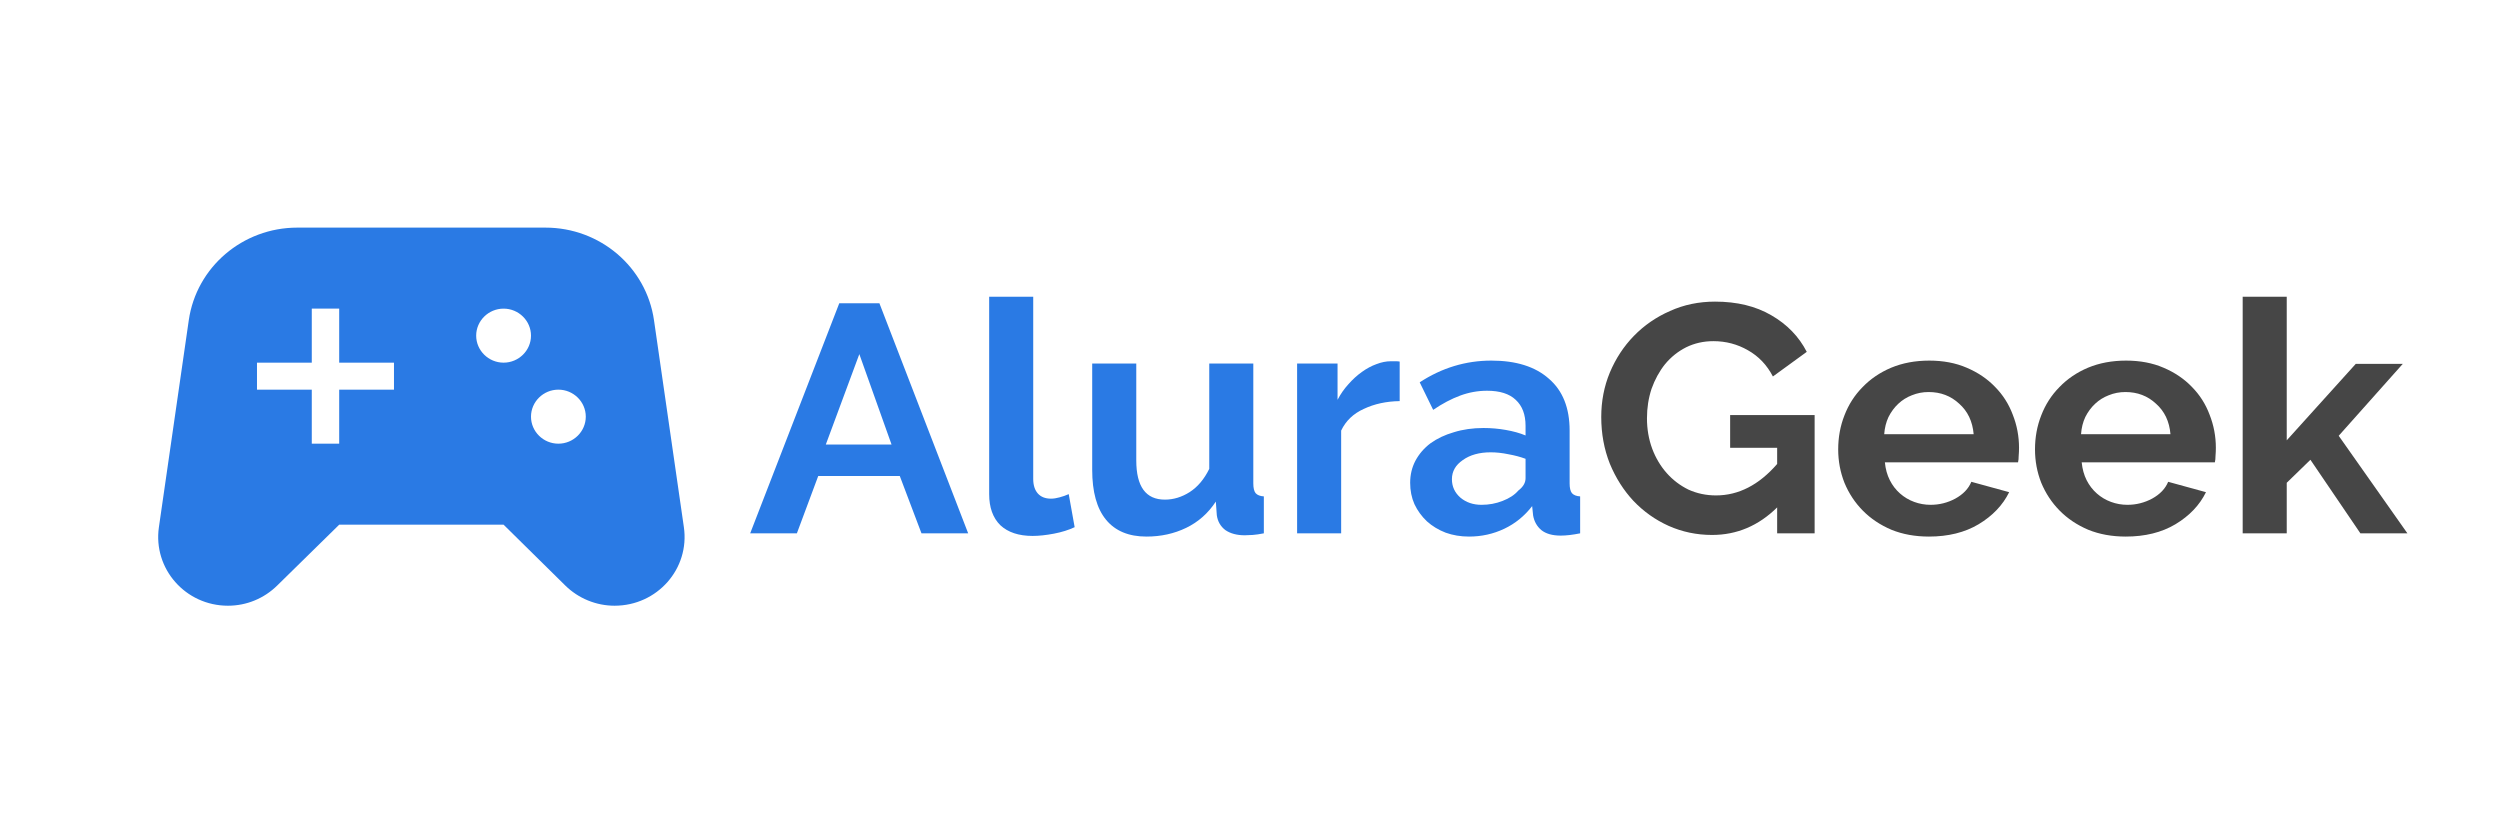 <svg width="108" height="36" viewBox="0 0 108 36" fill="none" xmlns="http://www.w3.org/2000/svg">
<g filter="url(#filter0_d_1_2213)">
<path d="M29.543 18.772L28.253 9.835C27.922 7.537 25.921 5.833 23.566 5.833H12.842C10.486 5.833 8.486 7.537 8.155 9.835L6.865 18.772C6.604 20.568 8.013 22.167 9.847 22.167C10.652 22.167 11.41 21.852 11.978 21.292L14.653 18.667H21.755L24.418 21.292C24.986 21.852 25.756 22.167 26.549 22.167C28.395 22.167 29.804 20.568 29.543 18.772ZM17.02 12.833H14.653V15.167H13.469V12.833H11.102V11.667H13.469V9.333H14.653V11.667H17.02V12.833ZM21.755 11.667C21.104 11.667 20.571 11.142 20.571 10.5C20.571 9.858 21.104 9.333 21.755 9.333C22.406 9.333 22.939 9.858 22.939 10.5C22.939 11.142 22.406 11.667 21.755 11.667ZM24.122 15.167C23.471 15.167 22.939 14.642 22.939 14C22.939 13.358 23.471 12.833 24.122 12.833C24.773 12.833 25.306 13.358 25.306 14C25.306 14.642 24.773 15.167 24.122 15.167Z" fill="#2A7AE4"/>
<path d="M76.773 17.92C75.968 18.713 75.031 19.11 73.961 19.11C73.298 19.11 72.673 18.979 72.086 18.718C71.508 18.457 71.002 18.097 70.566 17.64C70.14 17.183 69.799 16.646 69.544 16.03C69.297 15.405 69.174 14.733 69.174 14.014C69.174 13.333 69.297 12.693 69.544 12.096C69.799 11.489 70.145 10.962 70.581 10.514C71.025 10.057 71.546 9.697 72.143 9.436C72.74 9.165 73.388 9.03 74.089 9.03C75.036 9.03 75.845 9.226 76.518 9.618C77.199 10.01 77.711 10.537 78.052 11.2L76.589 12.264C76.333 11.769 75.973 11.391 75.509 11.13C75.055 10.869 74.558 10.738 74.018 10.738C73.592 10.738 73.199 10.827 72.839 11.004C72.489 11.181 72.186 11.424 71.93 11.732C71.684 12.04 71.49 12.395 71.347 12.796C71.215 13.197 71.149 13.622 71.149 14.07C71.149 14.537 71.224 14.975 71.376 15.386C71.527 15.787 71.736 16.137 72.001 16.436C72.266 16.735 72.579 16.973 72.938 17.15C73.308 17.318 73.705 17.402 74.131 17.402C75.107 17.402 75.987 16.949 76.773 16.044V15.344H74.742V13.93H78.392V19.04H76.773V17.92Z" fill="#464646"/>
<path d="M83.33 19.18C82.733 19.18 82.194 19.082 81.711 18.886C81.228 18.681 80.816 18.405 80.475 18.06C80.134 17.715 79.869 17.313 79.68 16.856C79.5 16.399 79.41 15.918 79.41 15.414C79.41 14.891 79.5 14.401 79.68 13.944C79.859 13.477 80.12 13.071 80.461 12.726C80.802 12.371 81.213 12.091 81.697 11.886C82.189 11.681 82.738 11.578 83.344 11.578C83.95 11.578 84.49 11.681 84.963 11.886C85.446 12.091 85.853 12.367 86.185 12.712C86.526 13.057 86.781 13.459 86.952 13.916C87.132 14.373 87.222 14.849 87.222 15.344C87.222 15.465 87.217 15.582 87.207 15.694C87.207 15.806 87.198 15.899 87.179 15.974H81.427C81.455 16.263 81.526 16.52 81.64 16.744C81.753 16.968 81.9 17.159 82.08 17.318C82.26 17.477 82.463 17.598 82.691 17.682C82.918 17.766 83.155 17.808 83.401 17.808C83.78 17.808 84.135 17.719 84.466 17.542C84.807 17.355 85.039 17.113 85.162 16.814L86.796 17.262C86.521 17.822 86.081 18.284 85.475 18.648C84.878 19.003 84.163 19.18 83.33 19.18ZM85.262 14.756C85.214 14.205 85.006 13.767 84.637 13.44C84.277 13.104 83.837 12.936 83.316 12.936C83.06 12.936 82.819 12.983 82.591 13.076C82.374 13.16 82.179 13.281 82.009 13.44C81.838 13.599 81.697 13.79 81.583 14.014C81.479 14.238 81.417 14.485 81.398 14.756H85.262Z" fill="#464646"/>
<path d="M91.833 19.18C91.236 19.18 90.696 19.082 90.213 18.886C89.731 18.681 89.319 18.405 88.978 18.06C88.637 17.715 88.372 17.313 88.182 16.856C88.002 16.399 87.912 15.918 87.912 15.414C87.912 14.891 88.002 14.401 88.182 13.944C88.362 13.477 88.623 13.071 88.964 12.726C89.305 12.371 89.716 12.091 90.199 11.886C90.692 11.681 91.241 11.578 91.847 11.578C92.453 11.578 92.993 11.681 93.466 11.886C93.949 12.091 94.356 12.367 94.688 12.712C95.029 13.057 95.284 13.459 95.455 13.916C95.635 14.373 95.725 14.849 95.725 15.344C95.725 15.465 95.72 15.582 95.71 15.694C95.71 15.806 95.701 15.899 95.682 15.974H89.929C89.958 16.263 90.029 16.52 90.142 16.744C90.256 16.968 90.403 17.159 90.583 17.318C90.763 17.477 90.966 17.598 91.194 17.682C91.421 17.766 91.658 17.808 91.904 17.808C92.282 17.808 92.638 17.719 92.969 17.542C93.31 17.355 93.542 17.113 93.665 16.814L95.298 17.262C95.024 17.822 94.584 18.284 93.978 18.648C93.381 19.003 92.666 19.18 91.833 19.18ZM93.764 14.756C93.717 14.205 93.509 13.767 93.139 13.44C92.78 13.104 92.339 12.936 91.819 12.936C91.563 12.936 91.321 12.983 91.094 13.076C90.876 13.16 90.682 13.281 90.512 13.44C90.341 13.599 90.199 13.79 90.086 14.014C89.981 14.238 89.92 14.485 89.901 14.756H93.764Z" fill="#464646"/>
<path d="M101.969 19.04L99.81 15.862L98.787 16.856V19.04H96.884V8.82H98.787V15.022L101.77 11.718H103.801L101.032 14.826L104 19.04H101.969Z" fill="#464646"/>
<path d="M36.257 9.1H37.99L41.825 19.04H39.808L38.87 16.562H35.348L34.425 19.04H32.408L36.257 9.1ZM38.515 15.204L37.123 11.298L35.675 15.204H38.515Z" fill="#2A7AE4"/>
<path d="M42.732 8.82H44.635V16.688C44.635 16.959 44.702 17.169 44.834 17.318C44.967 17.467 45.156 17.542 45.402 17.542C45.516 17.542 45.639 17.523 45.772 17.486C45.914 17.449 46.046 17.402 46.169 17.346L46.425 18.774C46.169 18.895 45.871 18.989 45.53 19.054C45.189 19.119 44.882 19.152 44.607 19.152C44.01 19.152 43.546 18.998 43.215 18.69C42.893 18.373 42.732 17.925 42.732 17.346V8.82Z" fill="#2A7AE4"/>
<path d="M49.527 19.18C48.76 19.18 48.178 18.937 47.78 18.452C47.382 17.967 47.183 17.248 47.183 16.296V11.704H49.087V15.89C49.087 17.019 49.498 17.584 50.322 17.584C50.692 17.584 51.047 17.477 51.388 17.262C51.738 17.038 52.022 16.702 52.24 16.254V11.704H54.143V16.884C54.143 17.08 54.176 17.22 54.242 17.304C54.318 17.388 54.437 17.435 54.598 17.444V19.04C54.408 19.077 54.247 19.101 54.115 19.11C53.992 19.119 53.878 19.124 53.774 19.124C53.433 19.124 53.154 19.049 52.936 18.9C52.727 18.741 52.604 18.527 52.566 18.256L52.524 17.668C52.193 18.172 51.766 18.55 51.245 18.802C50.725 19.054 50.152 19.18 49.527 19.18Z" fill="#2A7AE4"/>
<path d="M60.466 13.328C59.889 13.337 59.372 13.449 58.918 13.664C58.463 13.869 58.137 14.182 57.938 14.602V19.04H56.035V11.704H57.782V13.272C57.914 13.02 58.07 12.796 58.25 12.6C58.43 12.395 58.624 12.217 58.833 12.068C59.041 11.919 59.249 11.807 59.458 11.732C59.675 11.648 59.884 11.606 60.083 11.606C60.187 11.606 60.263 11.606 60.31 11.606C60.367 11.606 60.419 11.611 60.466 11.62V13.328Z" fill="#2A7AE4"/>
<path d="M63.461 19.18C63.102 19.18 62.765 19.124 62.453 19.012C62.141 18.891 61.871 18.727 61.643 18.522C61.416 18.307 61.236 18.06 61.104 17.78C60.98 17.5 60.919 17.192 60.919 16.856C60.919 16.511 60.995 16.193 61.146 15.904C61.307 15.605 61.525 15.353 61.8 15.148C62.084 14.943 62.42 14.784 62.808 14.672C63.196 14.551 63.622 14.49 64.086 14.49C64.418 14.49 64.74 14.518 65.052 14.574C65.374 14.63 65.658 14.709 65.904 14.812V14.392C65.904 13.907 65.762 13.533 65.478 13.272C65.204 13.011 64.792 12.88 64.243 12.88C63.845 12.88 63.457 12.95 63.078 13.09C62.699 13.23 62.311 13.435 61.913 13.706L61.331 12.516C62.287 11.891 63.319 11.578 64.427 11.578C65.497 11.578 66.326 11.839 66.913 12.362C67.51 12.875 67.808 13.622 67.808 14.602V16.884C67.808 17.08 67.841 17.22 67.907 17.304C67.983 17.388 68.101 17.435 68.262 17.444V19.04C67.94 19.105 67.661 19.138 67.424 19.138C67.064 19.138 66.785 19.059 66.586 18.9C66.397 18.741 66.278 18.531 66.231 18.27L66.189 17.864C65.857 18.293 65.455 18.62 64.981 18.844C64.508 19.068 64.001 19.18 63.461 19.18ZM64.001 17.808C64.323 17.808 64.626 17.752 64.91 17.64C65.204 17.528 65.431 17.379 65.592 17.192C65.8 17.033 65.904 16.856 65.904 16.66V15.82C65.677 15.736 65.431 15.671 65.166 15.624C64.901 15.568 64.645 15.54 64.399 15.54C63.907 15.54 63.504 15.652 63.192 15.876C62.879 16.091 62.723 16.366 62.723 16.702C62.723 17.019 62.846 17.285 63.092 17.5C63.338 17.705 63.641 17.808 64.001 17.808Z" fill="#2A7AE4"/>
</g>
<defs>
<filter id="filter0_d_1_2213" x="0" y="0" width="108" height="36" filterUnits="userSpaceOnUse" color-interpolation-filters="sRGB">
<feFlood flood-opacity="0" result="BackgroundImageFix"/>
<feColorMatrix in="SourceAlpha" type="matrix" values="0 0 0 0 0 0 0 0 0 0 0 0 0 0 0 0 0 0 127 0" result="hardAlpha"/>
<feOffset dy="4"/>
<feGaussianBlur stdDeviation="2"/>
<feComposite in2="hardAlpha" operator="out"/>
<feColorMatrix type="matrix" values="0 0 0 0 0 0 0 0 0 0 0 0 0 0 0 0 0 0 0.25 0"/>
<feBlend mode="normal" in2="BackgroundImageFix" result="effect1_dropShadow_1_2213"/>
<feBlend mode="normal" in="SourceGraphic" in2="effect1_dropShadow_1_2213" result="shape"/>
</filter>
</defs>
</svg>
